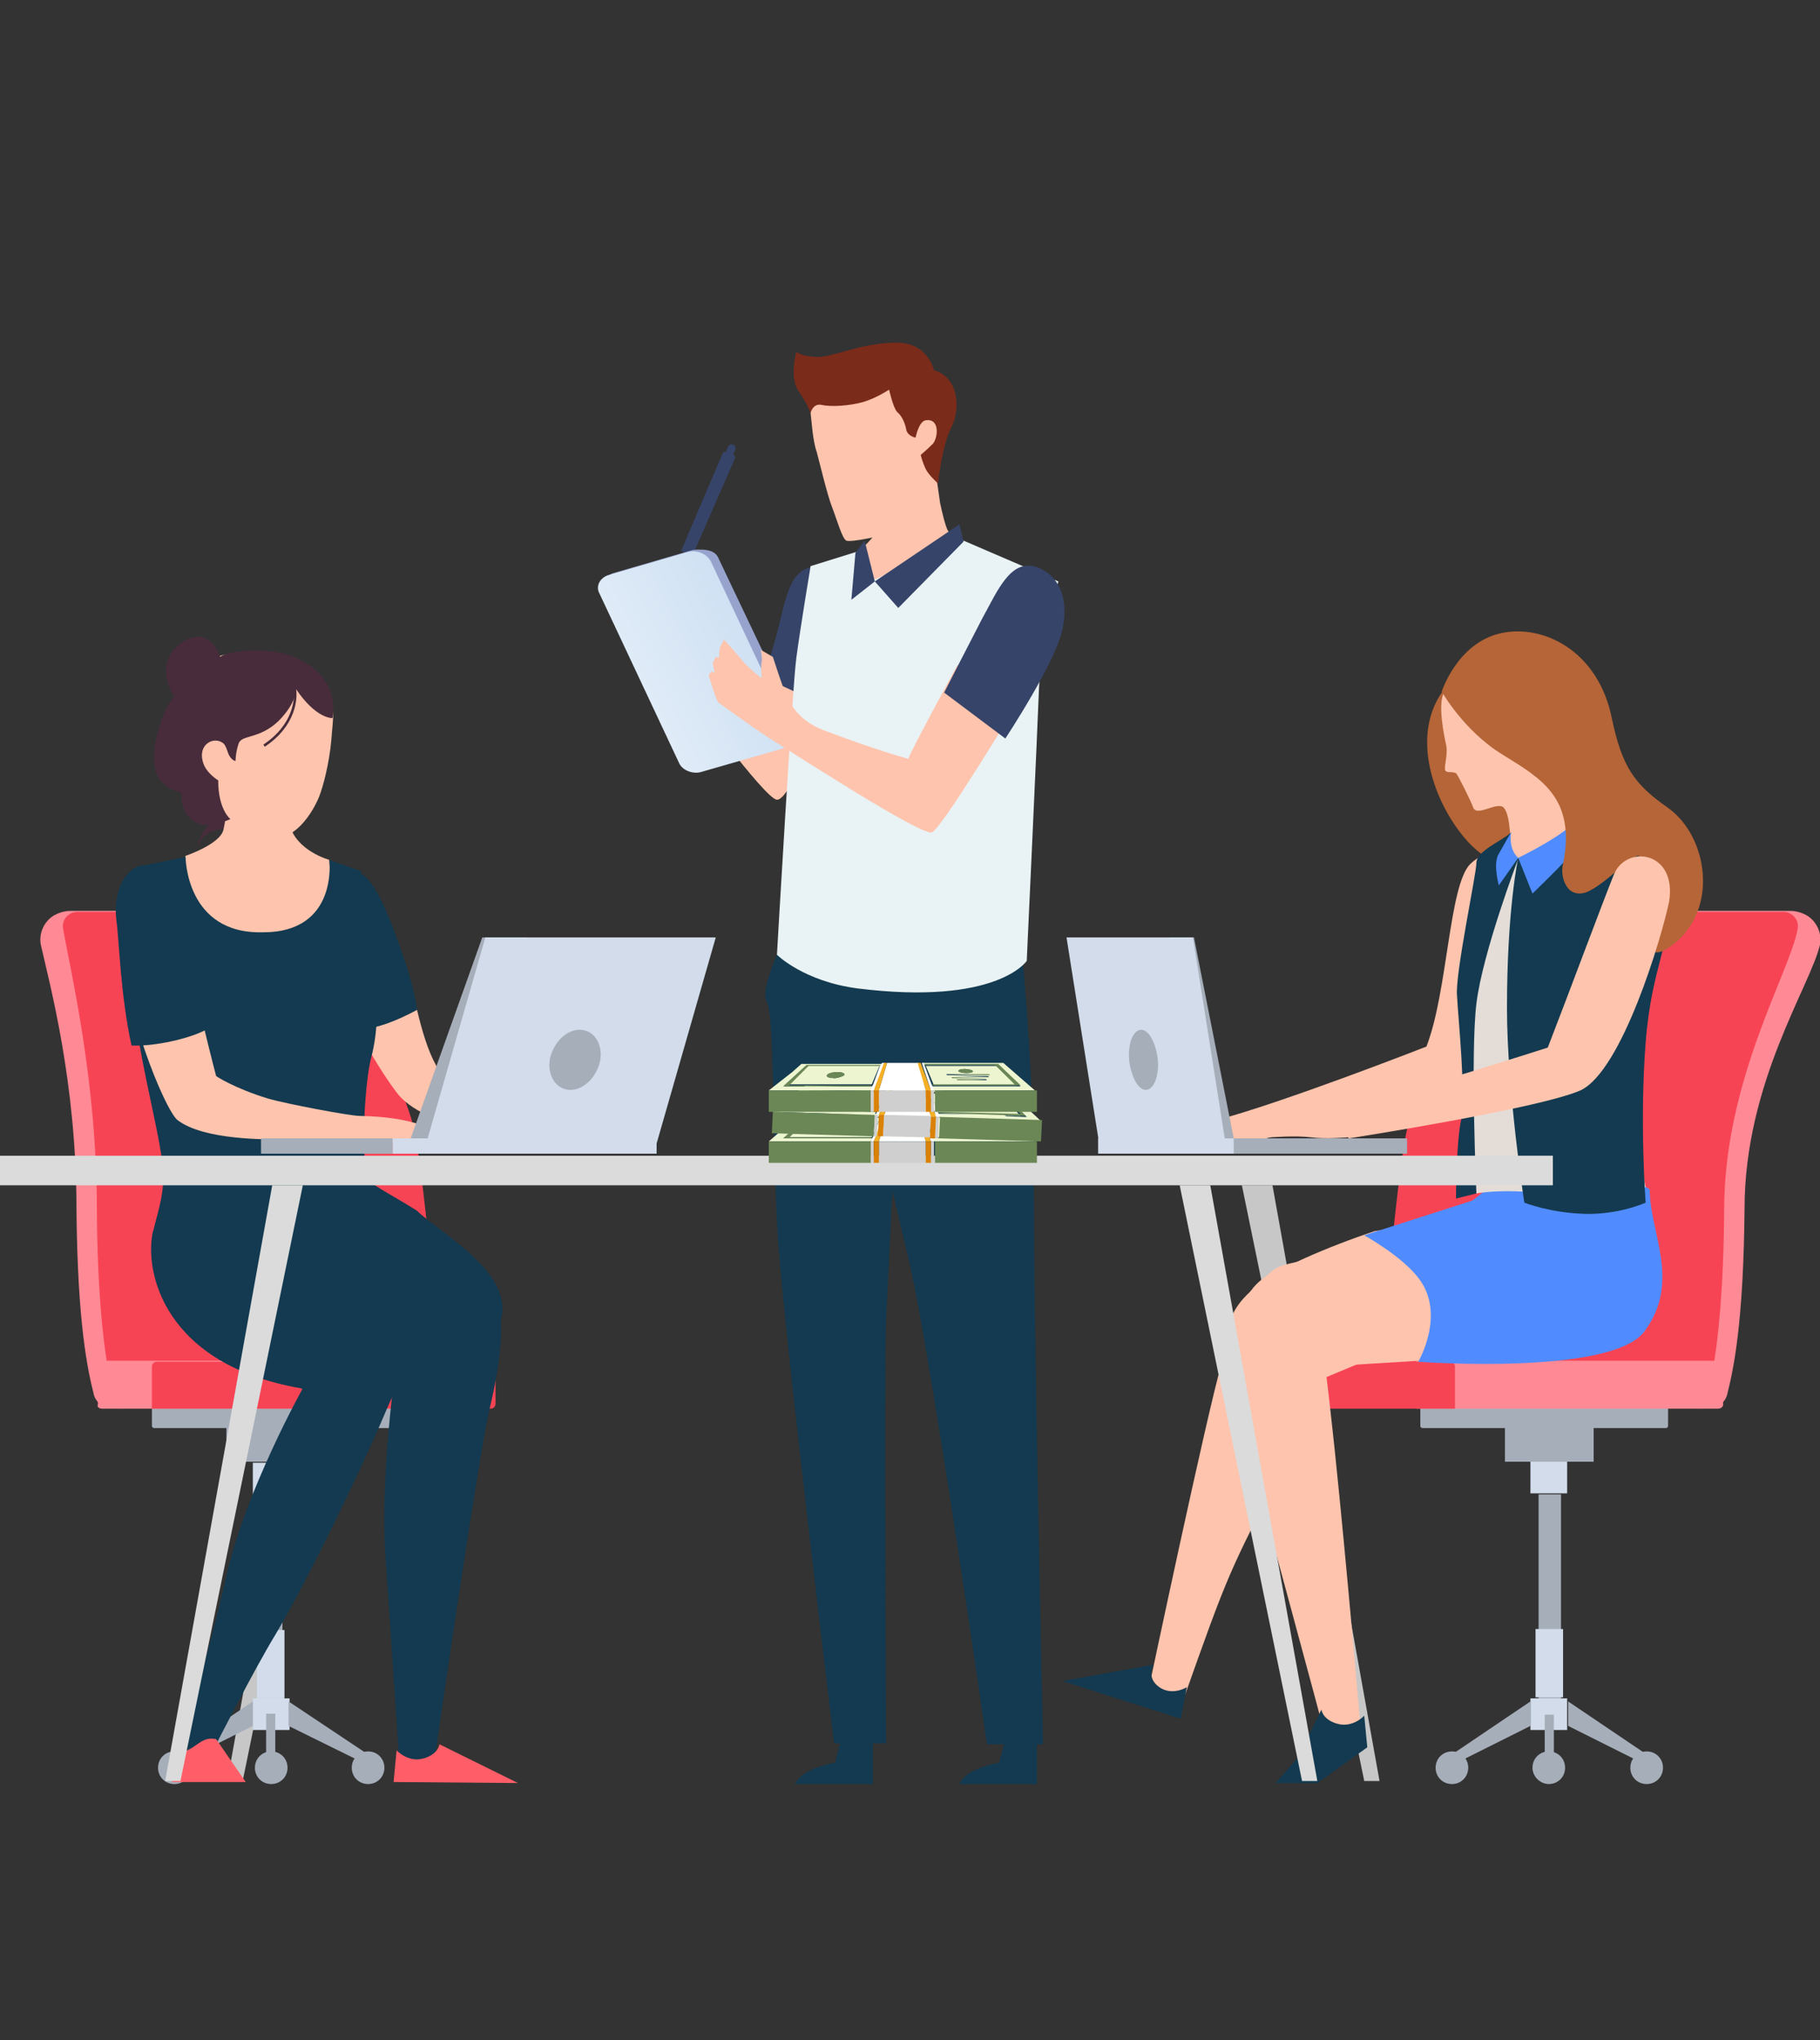 <?xml version="1.0" encoding="utf-8"?>
<!-- Generator: Adobe Illustrator 22.1.0, SVG Export Plug-In . SVG Version: 6.00 Build 0)  -->
<svg version="1.1" id="Layer_1" xmlns="http://www.w3.org/2000/svg" xmlns:xlink="http://www.w3.org/1999/xlink" x="0px" y="0px"
	 viewBox="0 0 178.5 200" style="enable-background:new 0 0 178.5 200;" xml:space="preserve">
<rect x="0" y="0" width="178.5" height="200" fill="#333333" stroke="none"/>
<style type="text/css">
	.st0{fill:#C7C7C7;}
	.st1{fill:#482C3B;}
	.st2{fill:#A6AEBA;}
	.st3{fill:#D2DCEB;}
	.st4{fill:#FF8A95;}
	.st5{fill:#F74455;}
	.st6{fill:#FEC4AD;}
	.st7{fill:#133A50;}
	.st8{fill:#FF5E69;}
	.st9{fill:none;stroke:#482C3B;stroke-width:0.25;stroke-miterlimit:10;}
	.st10{fill:#508CFF;}
	.st11{fill:#B56537;}
	.st12{fill:#E4DDD7;}
	.st13{fill:#364469;}
	.st14{fill:#E9F2F4;}
	.st15{fill:#97A3CC;}
	.st16{fill:url(#SVGID_1_);}
	.st17{fill:#7B2B1A;}
	.st18{fill:#DBDBDB;}
	.st19{fill:#EDF5D0;}
	.st20{fill:#6B8756;}
	.st21{fill:#9DA88F;}
	.st22{fill:#FFFFFF;}
	.st23{fill:#F5B026;}
	.st24{fill:#CFCFCF;}
	.st25{fill:#DA8108;}
</style>
<g>
	<path class="st0" d="M22.3,174.6h1.5l12-58.4h-3L22.3,174.6z"/>
	<path class="st0" d="M135.3,174.6h-1.5l-12-58.4h3L135.3,174.6z"/>
	<path class="st1" d="M20.3,81.1c-0.5,0.5-0.8,1.2-0.9,1.9c0.2-0.5,0.5-1,1-1.3c0.6-0.4,1.4-0.3,2-0.7c0.6-0.4,0.9-1,1.1-1.6
		c-0.5,0.4-1,0.7-1.6,0.9C21.3,80.4,20.8,80.6,20.3,81.1z"/>
	<path class="st2" d="M25.5,168h2.2v-21.6h-2.2V168z"/>
	<path class="st3" d="M24.8,146.5h3.6v-3.1h-3.6V146.5z"/>
	<path class="st3" d="M25.2,166.5h2.7v-6.7h-2.7V166.5z"/>
	<path class="st3" d="M24.8,169.6h3.6v-3.1h-3.6V169.6z"/>
	<path class="st2" d="M22.2,143.3h8.7v-6h-8.7V143.3z"/>
	<path class="st2" d="M15.1,140H39c0.1,0,0.2-0.1,0.2-0.2v-4.1c0-0.1-0.1-0.2-0.2-0.2H15.1c-0.1,0-0.2,0.1-0.2,0.2v4.1
		C14.9,139.9,15,140,15.1,140z"/>
	<path class="st2" d="M18,172.6l6.8-3.4v-2.4l-7.7,5.2L18,172.6z"/>
	<path class="st2" d="M17.1,174.9c0.9,0,1.6-0.7,1.6-1.6s-0.7-1.6-1.6-1.6c-0.9,0-1.6,0.7-1.6,1.6S16.2,174.9,17.1,174.9z"/>
	<path class="st2" d="M26.6,174.9c0.9,0,1.6-0.7,1.6-1.6s-0.7-1.6-1.6-1.6c-0.9,0-1.6,0.7-1.6,1.6S25.7,174.9,26.6,174.9z"/>
	<path class="st2" d="M35.2,172.6l-6.9-3.4v-2.4l7.8,5.2L35.2,172.6z"/>
	<path class="st2" d="M37.7,173.3c0,0.9-0.7,1.6-1.6,1.6c-0.9,0-1.6-0.7-1.6-1.6c0-0.9,0.7-1.6,1.6-1.6S37.7,172.4,37.7,173.3z"/>
	<path class="st2" d="M26.1,173.3H27V168h-0.9V173.3z"/>
	<path class="st4" d="M10.9,138c-0.8,0-1.5-0.5-1.7-1.3c-0.6-2.4-1.6-6.9-1.7-18.2c0-12.4-2.6-21.9-3.5-25.9
		c-0.2-1.1,0.3-2.2,1.2-2.8c0.5-0.3,1.1-0.5,1.7-0.5h21.6c0,0,8.9,15.9,10,21.3c1.2,5.4,2.8,26.3,2.8,26.3L10.9,138z"/>
	<path class="st5" d="M11.6,138.1c0,0-2-4-2.1-19.5c0-12.8-2.6-23.4-3.3-27.5c-0.2-0.9,0.5-1.7,1.4-1.7h23c0,0,8.9,15.9,10,21.3
		c1.2,5.4,2.8,26.3,2.8,26.3L11.6,138.1z"/>
	<path class="st4" d="M10,138.1h22.6v-4.7h-23v4.3C9.5,137.9,9.7,138.1,10,138.1z"/>
	<path class="st5" d="M14.9,138.1h33.2c0.3,0,0.5-0.2,0.5-0.5V134c0-0.3-0.2-0.5-0.5-0.5H15.4c-0.3,0-0.5,0.2-0.5,0.5V138.1z"/>
	<path class="st6" d="M18.2,83.9c0,0,3.3-1.1,3.7-2.5c0.3-1.2,0.7-4.9,0.7-4.9h5.8c0,0-0.2,3.3,0,4.3c0.6,2.6,3.9,3.5,3.9,3.5
		l0.5,8.2l-8.6,7.2l-8.3-8.3L18.2,83.9z"/>
	<path class="st6" d="M31.5,67.6c1.5,2,1.2,2.2,1,4.9c-0.2,2.3-0.8,4.6-1.2,5.6s-2.5,5.4-6.2,3.8c-2-0.9-4.4-3.1-5-4.6
		c-0.5-1.1-0.7-3.1-0.8-4.9c0-1.8,0-4.1,0-5.5C19.6,62.2,28.8,64,31.5,67.6z"/>
	<path class="st7" d="M41.1,123.2c3.2-0.7,5,0.3,6.9,2.6s1.1,7.8,0,12.4s-5.5,35.1-5.5,35.1h-3.3c0,0-0.8-12-1.4-20.8
		s1.4-21.3,1.4-21.3l-12.4-8C26.8,123.2,38.2,123.8,41.1,123.2z"/>
	<path class="st7" d="M40.9,118.7c2.4,2.3,9.6,6.1,8.2,10.8l-9.6,4.1c0,0-9.7-3.5-12.7-10.5c-3-6.9-3-6.9-3-6.9l6.4-2.6L40.9,118.7z
		"/>
	<path class="st7" d="M34,124.8c1.8,1.3,6.5,3.4,5.6,8.8c-0.5,2.8-8.3,19.4-12.5,26.5c-2.2,3.6-6,11.1-6,11.1l-3.6,0.8
		c0,0,2.8-9.1,4.7-17.5c1.9-8.4,7.5-18.4,7.5-18.4s-4.1-2.8-7.1-4.1s-4.7-1.9-0.1-6.3C26.8,121.4,30.5,122.4,34,124.8z"/>
	<path class="st6" d="M40.9,99c0.5,2.1,1.1,4.1,1.9,5.5c0.8,1.3,16.5,7.1,16.5,7.1h-9.2c0,0-8.7-1.1-11.2-4.5
		c-2.5-3.3-4.8-8.1-4.8-8.1H40.9z"/>
	<path class="st7" d="M35.3,85.6c1.6,0.7,3.1,4.8,4.3,8.3s1.3,5.1,1.3,5.1s-4.2,2.4-6.4,1.8c0,0-2.1-7.6-0.7-11.4
		C35.3,85.6,35.3,85.6,35.3,85.6z"/>
	<path class="st7" d="M27.2,119c4.6-0.2,9.2-0.3,13.7-0.3c-2.2-1.4-4.2-2.4-4.6-2.9c-1-1-0.6-9.4,0.1-12.1c0.7-2.6,0.7-5.7,0.2-7.1
		s-1.2-11.2-1.2-11.2l-3.1-1.1c0,0,0.9,7.1-6.5,7.1c-7.6,0.2-7.6-7.4-7.6-7.4l-4.8,1c0,0-0.4,9.3-0.2,13.5
		c0.2,4.2,2.2,11.5,2.7,15.3c0.4,3-0.4,4.8-0.9,7C18.8,119.2,23,118.9,27.2,119z"/>
	<path class="st8" d="M21.2,170.5c-1-0.2-1.4,0.2-2.3,0.8c-0.9,0.6-2,0.6-2,0.6v2.8h7.2L21.2,170.5z"/>
	<path class="st8" d="M43.1,171c0,0-0.1,1-1.6,1.4s-2.6-0.8-2.6-0.8l-0.3,3.1l12.2,0.1L43.1,171z"/>
	<path class="st6" d="M43.3,110.9c-1.4-0.2-2.7-1.4-8-1.5c-1,0-7.3-1.2-9-1.7c-3.3-1-5.1-2.2-5.1-2.2s-1.9-7.2-2.7-11.8
		c-2.2-0.2-4.3-0.5-6.4-0.9c-0.1,5.7,4,15.9,5.3,17c2.6,2,8.8,1.9,10.3,1.9c3.4,0.1,18.1,0.5,18.1,0.5S47.1,111.3,43.3,110.9z"/>
	<path class="st7" d="M20.3,100.9c0,0-2-11.5-2.5-12.7c-2.9-6.2-6.9-2.9-6.4,1.9c0.3,2.1,0.4,7.4,1.5,12.4
		C15.2,102.6,18.7,101.8,20.3,100.9z"/>
	<path class="st2" d="M40.1,112.1h5.8l5.8-20.2h-4.4L40.1,112.1z"/>
	<path class="st3" d="M41.8,112.1h22.6l5.8-20.2H47.6L41.8,112.1z"/>
	<path class="st3" d="M38.5,113.1h25.9v-1.5H38.5V113.1z"/>
	<path class="st2" d="M25.6,113.1h12.9v-1.5H25.6V113.1z"/>
	<path class="st2" d="M54.2,103c-0.7,1.5-0.2,3.2,1,3.7s2.7-0.3,3.4-1.9c0.7-1.5,0.2-3.2-1-3.7C56.4,100.6,54.9,101.4,54.2,103z"/>
	<path class="st7" d="M15,120.7c-0.9,4.1,1.2,13.1,14.5,15.4l7.6,3.1c0,0,3-3.4,2.1-8.1c-1-4.7-6.3-6.5-9.8-12.2
		c0,0-5.5-2.3-9.1-1.1C16.7,119.1,15,120.7,15,120.7z"/>
	<path class="st1" d="M32.6,70.4c0,0-1.6,0.1-3.6-2.9c0,0,0.2,1.3-1.7,3.2c-1.9,1.8-3.6,1.3-3.9,2.2c-0.3,0.9-0.3,1.7-0.3,1.7
		s-0.3,0-0.6-0.5c-0.2-0.3-0.3-1.1-0.7-1.3c-0.9-0.6-2.4,0.2-1.9,1.9c0.3,1.1,1.5,1.8,1.5,1.8c0,2.9,1.2,3.8,1.2,3.8s-2,0.9-3,0.5
		c-1.4-0.6-1.8-1.5-1.8-3.1c0,0-1.1-0.2-1.9-1c-2-2,0.3-7.7,1.2-8.4c0,0-2.2-3.1,0.6-5.2c2.8-2.1,3.9,1.3,3.9,1.3
		c0.9-0.7,4.7-0.9,6.7-0.2C33.7,66.1,32.6,70.4,32.6,70.4z"/>
	<path class="st9" d="M28.9,67.4c0.2,1.1,0,3.7-3,5.7"/>
	<path class="st2" d="M153.1,146.5h-2.2v21.6h2.2V146.5z"/>
	<path class="st3" d="M153.7,143.3h-3.6v3.1h3.6V143.3z"/>
	<path class="st3" d="M153.3,159.7h-2.7v6.7h2.7V159.7z"/>
	<path class="st3" d="M153.7,166.5h-3.6v3.1h3.6V166.5z"/>
	<path class="st2" d="M156.3,137.3h-8.7v6h8.7V137.3z"/>
	<path class="st2" d="M163.4,140h-23.9c-0.1,0-0.2-0.1-0.2-0.2v-4.1c0-0.1,0.1-0.2,0.2-0.2h23.9c0.1,0,0.2,0.1,0.2,0.2v4.1
		C163.6,139.9,163.5,140,163.4,140z"/>
	<path class="st2" d="M160.6,172.6l-6.8-3.4v-2.4l7.7,5.2L160.6,172.6z"/>
	<path class="st2" d="M163.1,173.3c0,0.9-0.7,1.6-1.6,1.6c-0.9,0-1.6-0.7-1.6-1.6c0-0.9,0.7-1.6,1.6-1.6S163.1,172.4,163.1,173.3z"
		/>
	<path class="st2" d="M151.9,174.9c0.9,0,1.6-0.7,1.6-1.6s-0.7-1.6-1.6-1.6c-0.9,0-1.6,0.7-1.6,1.6S151.1,174.9,151.9,174.9z"/>
	<path class="st2" d="M143.3,172.6l6.8-3.4v-2.4l-7.7,5.2L143.3,172.6z"/>
	<path class="st2" d="M142.4,174.9c0.9,0,1.6-0.7,1.6-1.6s-0.7-1.6-1.6-1.6s-1.6,0.7-1.6,1.6S141.5,174.9,142.4,174.9z"/>
	<path class="st2" d="M152.4,168.1h-0.9v5.2h0.9V168.1z"/>
	<path class="st4" d="M167.7,138c0.8,0,1.5-0.5,1.7-1.3c0.6-2.4,1.6-6.9,1.7-18.2c0-12.4,6.5-21.9,7.4-25.9c0.2-1.1-0.3-2.2-1.2-2.8
		c-0.5-0.3-1.1-0.5-1.7-0.5h-25.5c0,0-8.9,15.9-10,21.3c-1.2,5.4-2.8,26.3-2.8,26.3L167.7,138z"/>
	<path class="st5" d="M167,138.1c0,0,2-4,2.1-19.5c0-12.8,6.5-23.4,7.2-27.5c0.2-0.9-0.5-1.7-1.4-1.7H148c0,0-8.9,15.9-10,21.3
		c-1.2,5.4-2.8,26.3-2.8,26.3L167,138.1z"/>
	<path class="st4" d="M168.5,138.1h-29.6v-4.7H169v4.3C169,137.9,168.8,138.1,168.5,138.1z"/>
	<path class="st5" d="M142.7,138.1h-12.2c-0.3,0-0.5-0.2-0.5-0.5V134c0-0.3,0.2-0.5,0.5-0.5h11.7c0.3,0,0.5,0.2,0.5,0.5V138.1
		L142.7,138.1z"/>
	<path class="st6" d="M144.2,84.7c-2.1,2.1-2.2,12.5-4.3,17.9c0,0-14.3,5.6-20.9,7.3l2.3,2.4c0,0,19.4-4.7,21.9-6.3
		c3.8-2.5,6-12.7,6.3-17.7C149.9,83.1,146.4,82.6,144.2,84.7z"/>
	<path class="st6" d="M120.6,110.2l-1.6-0.4c0,0-3.3-0.3-4.3-0.5s-2.3,1.1-3.7,1.5c-1.4,0.5-2.8,1.3-2.8,1.3h1.1l2.3,0.4l2.1-0.4
		c0,0,2.5-0.2,4,0c1.4,0.2,3.6,0,3.6,0L120.6,110.2z"/>
	<path class="st6" d="M134.8,120.7c-4.5,1.5-9.9,3.8-11.5,5.3s-4.7,3.6-2.2,11.8c1.6,5.2,8.7,31.7,8.7,31.7l3.6-0.6
		c0,0-1.3-15.3-2.5-26.8c-0.6-5.6-0.8-7.1-0.8-7.1l4.8-2c6.1-2.5,4-13,4-13L134.8,120.7z"/>
	<path class="st6" d="M124.9,124.5c-1.6,1.5-2.7,1-5.1,9.2c-1.5,5.2-7.1,31.7-7.1,31.7l3.3,1.4c4.5-12.7,4.5-12.6,9.8-22.9
		c2.6-5,3.6-9.9,3.6-9.9l9.8-0.6c6.1-2.5,4-11.4,4-11.4S126.5,123,124.9,124.5z"/>
	<path class="st10" d="M161.8,116.6c0,4.3,3.1,9-0.5,13.9c-3.2,4.4-22.2,3-22.2,3s2.7-4.6,0.1-8.1c-1.6-2.2-5.4-4.3-5.4-4.3
		l10.6-3.4l8.5-6.6L161.8,116.6z"/>
	<path class="st11" d="M151.2,83.8c-0.6,2-4.6,1.9-7.6-1.7s-5.2-9.8-2.2-14.2c3-4.4,7,4.1,8.4,8.6C151.1,81,151.2,83.8,151.2,83.8z"
		/>
	<path class="st6" d="M141.7,67.8c-0.8,1,0,4.6,0.1,5.1c0.3,1-0.3,2.5,0,2.7s0.5,0,1,0.2c0.1,0,1.5,2.8,1.7,3.4c0.4,0.9,2.4-0.7,3,0
		c0.4,0.5,0.5,1.4,0.6,2.4l-1.2,4.8l9.8-1.9c0,0-2.9-4.2-3.6-6.2c-0.7-1.9,0.2-4.1-0.1-6.7c-0.2-2.6-1.4-6-5.1-6.3
		C144.8,65,142.7,66.6,141.7,67.8z"/>
	<path class="st12" d="M144.8,117c0,0,2.5-0.5,6.5,0c4.1,0.5,10.1-0.6,10.1-0.6s-2.5-12.7-2.3-18.5s0.6-12,0.6-12l-10.8-1.8
		c0,0-2.6,0.9-4.1,5.2C143.3,93.5,143.6,111.7,144.8,117z"/>
	<path class="st7" d="M148.2,81.6c-0.8,0.8-3.4,1.8-3.4,3c0,1.1-2.1,10.9-1.9,13c0.1,2.1,0.9,9.8,0.4,12.2c-0.5,2.4-0.5,7.7-0.5,7.7
		l2-0.5c0,0-0.6-13.6,0-18.6s4.1-14.2,4.1-14.2l-1.3-0.5L148.2,81.6z"/>
	<path class="st7" d="M152.2,84.2l-3.3-0.1c0,0-1.1,5-1.1,14.7c0,8.1,1.7,19.1,1.7,19.1s2.5,1,5.9,1.1s6-1.1,6-1.1s-0.6-7.9,0-15.7
		c0.6-7.7,2.6-9.5,2.2-14.6c-0.7-8.4-8.3-5.5-8.3-5.5L152.2,84.2z"/>
	<path class="st10" d="M148.9,84.1c0,0,5.2-2.5,6-4.1c0,0,0.6,1.4,0.5,2.1s-5.1,5.5-5.1,5.5L148.9,84.1z"/>
	<path class="st11" d="M153.3,84.7c1.3-6.5-2.2-8.4-5.9-10.7c-3.8-2.3-6-6.2-6-6.2s1.5-4.7,5.7-5.7s9.7,1.7,11,8.4
		c1,4.7,2.2,6.4,5.5,8.7c3.9,2.8,5,9.9,0.5,13.4c-4.2,3.2-1.8-4.4-3.3-8.6c-0.3-0.7-3.5,2.9-5.3,3.5C153.5,88.1,153,85.7,153.3,84.7
		z"/>
	<path class="st10" d="M148.2,81.6c0,0-0.3,1.6,0.7,2.5l-1.9,2.7c0,0-0.6-2.2,0-3.1C147.5,82.8,148.2,81.6,148.2,81.6z"/>
	<path class="st7" d="M129.6,167.6c0,0,0.1,1,1.6,1.4s2.6-0.8,2.6-0.8l0.3,3.1l-4.9,3.5h-4.1l2.2-2.5L129.6,167.6z"/>
	<path class="st7" d="M113.1,163.2c0,0-0.7,1.3,0.6,2.2c1.3,0.9,2.7,0,2.7,0l-0.6,3.1l-11.6-3.7L113.1,163.2z"/>
	<path class="st6" d="M158.3,85.7c-1.1,2.7-4.4,11.6-6.5,17c0,0-15.3,4.9-21.8,6.5l2.3,2.4c0,0,18.6-2.9,22.7-4.7
		c4.1-1.9,8-15.1,8.7-18.5C164.5,83.4,159.5,82.8,158.3,85.7z"/>
	<path class="st6" d="M131.5,109.6l-1.6-0.4c0,0-3.3-0.3-4.3-0.5c-1.1-0.2-2.3,1.1-3.7,1.5c-1.4,0.5-2.8,1.3-2.8,1.3h1.1l2.3,0.4
		l2.1-0.4c0,0,2.5-0.2,4,0c1.4,0.2,3.6,0,3.6,0L131.5,109.6z"/>
	<path class="st13" d="M70.9,44.4L66.8,54l1.1,0.5l4.2-9.6c0-0.1,0-0.2-0.1-0.3c-0.2-0.1-0.4-0.2-0.7-0.3
		C71,44.3,70.9,44.3,70.9,44.4z"/>
	<path class="st13" d="M70.9,46.8l-0.7-0.3l1.2-2.7c0.1-0.2,0.3-0.3,0.5-0.2s0.3,0.3,0.2,0.5L70.9,46.8z"/>
	<path class="st6" d="M81.8,67.3c0,0-4.1,11.2-5.6,11.1c-1.1,0-8.6-10.2-9.8-12c-1.2-1.8-3.5-5.9-3.5-5.9l3-0.9c0,0,5.2,6.3,6.6,7.4
		c1.3,1.1,1.9,1.6,1.9,1.6l1.6-4.2L81.8,67.3z"/>
	<path class="st13" d="M79.5,55.6c-1.6,0.4-2.2,1.9-2.9,4.9c-0.7,3-1.7,5.9-1.7,5.9l5.4,2.5c0,0,1-5.4,1.3-8.7S80.9,55.2,79.5,55.6z
		"/>
	<path class="st7" d="M101.7,170.9v4h-7.6c0,0,0.3-1.4,3.9-2.1l0.5-1.9H101.7z"/>
	<path class="st7" d="M85.6,170.9v4H78c0,0,0.3-1.4,3.9-2.1l0.5-1.9H85.6z"/>
	<path class="st7" d="M100,91c0,0,1.4,12.6,1.4,26.2c0,13.5,0.9,53.8,0.9,53.8h-5.5c0,0-5.6-38.9-7.7-47.6s-7.4-32.2-7.4-32.2
		L100,91z"/>
	<path class="st6" d="M91.6,45.1c0,0,0.4,2.8,0.6,4.2c0.3,1.4,0.5,2.1,0.7,2.6c0.5,1,3.4,3.8,3.4,3.8s-9.1,4.8-11.7,4.8
		c-2.7,0-1.7-5.3-1.7-5.3s2.9-2.3,3.3-3.5s0.7-4.5,0.7-4.5L91.6,45.1z"/>
	<path class="st7" d="M88.1,104.8c0,0-1,20.6-1.2,24.7c-0.2,4.1,0,41.4,0,41.4s-5.1,0.1-5.1,0s-4.8-39.4-5.5-49.4
		c-0.6-10-0.3-21.9-1.1-23.3c-0.8-1.4,2.2-7.2,2.2-7.2l7.3,1.9L88.1,104.8z"/>
	<path class="st14" d="M94.5,53l9.3,4c0,0-1.8,7.5-1.9,10.5s-1.2,26.7-1.2,26.7s-2.9,4.4-16.6,2.7c-5.3-0.7-7.9-3.3-7.9-3.3
		s1.5-26.1,1.9-29.1s1.4-9,1.4-9l4.5-1.4l1.8,2.7L94.5,53z"/>
	<path class="st13" d="M94.1,51.4L85.8,57l2.3,2.6l6.4-6.5L94.1,51.4z"/>
	<path class="st13" d="M85.8,57l-2.3,1.8l0.4-4.6l0.9-1.2L85.8,57z"/>
	<path class="st15" d="M77.1,73.2l-8,2.3c-0.8,0.2-1.8-0.2-2.1-0.9L59.3,58c-0.4-0.7,0-1.5,0.8-1.8l7.9-2.3c1.4-0.1,2.2,0.1,2.5,0.9
		l7.8,16.4C78.6,72,78.5,72.6,77.1,73.2z"/>
	
		<linearGradient id="SVGID_1_" gradientUnits="userSpaceOnUse" x1="55.424" y1="20.152" x2="73.45" y2="11.169" gradientTransform="matrix(1 0 0 1 0 51.09)">
		<stop  offset="0" style="stop-color:#EEF4FB"/>
		<stop  offset="0.311" style="stop-color:#E3EDF8"/>
		<stop  offset="1" style="stop-color:#CFE1F3"/>
	</linearGradient>
	<path class="st16" d="M76.7,73.4l-8,2.3c-0.8,0.2-1.8-0.2-2.1-0.9l-7.8-16.6c-0.4-0.7,0-1.5,0.8-1.8l7.9-2.3
		c0.9-0.2,1.8,0.2,2.2,0.9l7.8,16.6C77.9,72.3,77.5,73.1,76.7,73.4z"/>
	<path class="st6" d="M99.8,68.9c0,0-7.4,12.3-8.4,12.7c-1,0.4-13.8-7.9-16.2-9.4c-2.4-1.6-4.4-3.1-4.7-3.3c-0.3-0.2-1-2.8-1-2.7
		l0.3-0.4l0.3,0.2l-0.2-1l0.3-0.6l0.3,0.1l0.1-1l0.4-0.8c0,0,1.3,1.4,2,2.3c0.8,0.8,1.7,1.5,1.7,1.5s-0.1-1.3,0-1.6
		c0.1-0.3-0.1-1.2-0.1-1.2l1.2,0.7c0,0,1.1,3.4,1.3,3.7c0.2,0.3,0.8,2.4,3.7,3.5c5.3,2,8.3,2.8,8.3,2.8c-0.2,0,4.8-9.2,4.8-9.2
		L99.8,68.9z"/>
	<path class="st13" d="M104.2,61.7c-0.7,3.3-5.6,10.7-5.6,10.7l-6-4.5c0,0,2.4-4.7,3.7-7.2c1.5-2.7,2.8-6,5.4-5.1
		C104.1,56.5,104.8,59,104.2,61.7z"/>
	<path class="st6" d="M81.1,38.1c-0.6,0.6-1.7,1.7-1.6,2.4s0.2,2.7,0.6,3.8c0.3,1.1,1,4.1,1.5,5.4c0.5,1.3,1,3.1,1.4,3.3
		s3.9-0.5,4.6-0.9c0.7-0.5,4.2-4.3,3.4-7.2c0,0,0.9,0.1,1.5-2.7c0.1-0.7-2.8-2.8-3.3-3.5c-1.1-1.8-5.2-0.4-6.4-0.3
		C81.5,38.4,81.1,38.1,81.1,38.1z"/>
	<path class="st17" d="M79.5,40.5c0,0,0.2-1,1.1-0.8s2.7,0.1,4.1-0.3c1.3-0.4,2.5-1.2,2.5-1.2s0.4,1.8,0.8,2.2
		c0.5,0.4,0.8,1.2,0.9,1.8c0.2,0.6,0.9,0.7,0.9,0.7s0.3-1.6,1-1.7c1.4-0.2,1.2,1.7,0.7,2.3c-0.6,0.6-1.2,1.1-1.2,1.1
		s0.2,0.8,0.5,1.4c0.3,0.6,1.2,1.4,1.2,1.4s0.4-3.8,1.3-5.5s0.8-4.9-1.7-5.6c0,0-0.6-2.9-4-2.7c-3.4,0.1-6.1,1.5-7.6,1.4
		s-1.9-0.5-1.9-0.5s-0.7,2.5,0.2,3.8C79.2,39.6,79.5,40.5,79.5,40.5z"/>
	<path class="st2" d="M121.1,112.1h-3.2l-3.2-20.2h2.4L121.1,112.1z"/>
	<path class="st3" d="M120.2,112.1h-12.4l-3.2-20.2H117L120.2,112.1z"/>
	<path class="st3" d="M121.1,111.6h-13.4v1.5h13.4V111.6z"/>
	<path class="st2" d="M138,111.6h-17v1.5h17V111.6z"/>
	<path class="st2" d="M113.4,103c0.4,1.5,0.1,3.2-0.6,3.7s-1.5-0.3-1.9-1.9c-0.4-1.5-0.1-3.2,0.6-3.7
		C112.2,100.6,113,101.4,113.4,103z"/>
	<path class="st18" d="M0,116.2h152.3v-2.9H0V116.2z"/>
	<path class="st18" d="M16.2,174.6h1.5l12-58.4h-3L16.2,174.6z"/>
	<path class="st18" d="M129.2,174.6h-1.5l-12-58.4h3L129.2,174.6z"/>
	<path class="st19" d="M91.5,111.6h8.6l-2.2-2.1h-7.3l-0.1-0.3h7.9l3.1,2.7h-10V111.6z"/>
	<path class="st19" d="M77.4,111.5h8.1l0.8-1.9h-7L77.4,111.5z M81.1,110.4c0.1-0.1,0.6-0.3,1-0.3s0.8,0.1,0.7,0.3
		c-0.1,0.1-0.6,0.3-1,0.3C81.3,110.7,81,110.6,81.1,110.4z"/>
	<path class="st19" d="M97.7,109.6h-6.9l0.8,1.9h8.1L97.7,109.6z M93.9,110.8h2.8l0.1,0.1L93.9,110.8L93.9,110.8z M93.4,110.6h3.5
		l0.1,0.1L93.4,110.6L93.4,110.6z M94.8,110.3c-0.4,0-0.8-0.1-0.8-0.2s0.2-0.2,0.6-0.2c0.3,0,0.8,0.1,0.8,0.2
		C95.5,110.1,95.2,110.3,94.8,110.3z M97.2,110.5h-4.3l-0.1-0.1L97.2,110.5L97.2,110.5z"/>
	<path class="st19" d="M79.1,109.5l-2.2,2.1h8.6l-0.1,0.3h-10l3.1-2.7h7.9l-0.1,0.3C86.3,109.5,79.1,109.5,79.1,109.5z"/>
	<path class="st20" d="M79.1,109.5h7.3l-0.1,0.1h-7l-1.9,1.9h8.1l-0.1,0.1h-8.6L79.1,109.5z"/>
	<path class="st21" d="M99.5,111.5l-1.9-1.9h-6.9l-0.1-0.1h7.3l2.2,2.1h-8.6l-0.1-0.1H99.5z"/>
	<path class="st21" d="M82.1,110.1c0.5,0,0.8,0.1,0.7,0.3c-0.1,0.1-0.6,0.3-1,0.3c-0.5,0-0.8-0.1-0.7-0.3
		C81.2,110.3,81.6,110.1,82.1,110.1z"/>
	<path class="st21" d="M94.8,110.3c-0.4,0-0.8-0.1-0.8-0.2s0.2-0.2,0.6-0.2c0.3,0,0.8,0.1,0.8,0.2C95.5,110.1,95.2,110.3,94.8,110.3
		z"/>
	<path class="st21" d="M92.8,110.3H97l0.1,0.1L92.8,110.3C92.8,110.4,92.8,110.3,92.8,110.3z"/>
	<path class="st21" d="M96.9,110.7h-3.5l-0.1-0.1L96.9,110.7L96.9,110.7z"/>
	<path class="st21" d="M96.7,111h-2.8l-0.1-0.1L96.7,111L96.7,111z"/>
	<path class="st20" d="M101.7,111.9h-10v2.1h10V111.9z"/>
	<path class="st20" d="M85.4,111.9h-10v2.1h10V111.9z"/>
	<path class="st22" d="M85.7,111.9h-0.3l0.1-0.3l0.1-0.1l0.7-1.9l0.1-0.1l0.1-0.3h0.3L85.7,111.9z"/>
	<path class="st22" d="M90.8,111.9h-4.6l0.8-2.7h3.1L90.8,111.9z"/>
	<path class="st22" d="M90.7,109.6l0.7,1.9l0.1,0.1l0.1,0.3h-0.3l-0.9-2.7h0.2L90.7,109.6L90.7,109.6z"/>
	<path class="st23" d="M91.3,111.9h-0.5l-0.8-2.7h0.3L91.3,111.9z"/>
	<path class="st23" d="M86.2,111.9h-0.5l1-2.7H87L86.2,111.9z"/>
	<path class="st24" d="M91.6,111.9h-0.3v2.1h0.3V111.9z"/>
	<path class="st24" d="M85.7,111.9h-0.3v2.1h0.3V111.9z"/>
	<path class="st24" d="M90.8,111.9h-4.6v2.1h4.6V111.9z"/>
	<path class="st25" d="M91.3,111.9h-0.5v2.1h0.5V111.9z"/>
	<path class="st25" d="M86.2,111.9h-0.5v2.1h0.5V111.9z"/>
	<path class="st19" d="M92.1,109.2l8.6,0.3l-2.1-2.1l-7.2-0.3l-0.1-0.2l7.9,0.3l3,2.8l-9.9-0.3L92.1,109.2z"/>
	<path class="st19" d="M77.9,108.6l8.1,0.3l0.8-1.8l-7-0.2L77.9,108.6z M81.6,107.7c0.1-0.1,0.6-0.2,1-0.2c0.5,0,0.8,0.1,0.7,0.3
		c-0.1,0.1-0.6,0.3-1,0.2C81.8,107.9,81.5,107.8,81.6,107.7z"/>
	<path class="st19" d="M98.2,107.4l-6.9-0.2l0.7,1.9l8.1,0.3L98.2,107.4z M94.4,108.5l2.8,0.1l0.1,0.1L94.4,108.5L94.4,108.5z
		 M93.9,108.3l3.5,0.1l0.1,0.1L93.9,108.3L93.9,108.3z M95.4,107.9c-0.4,0-0.8-0.1-0.8-0.2c-0.1-0.1,0.2-0.2,0.6-0.2
		s0.8,0.1,0.8,0.2C96.1,107.9,95.8,107.9,95.4,107.9z M97.7,108.3l-4.3-0.1l-0.1-0.1L97.7,108.3L97.7,108.3z"/>
	<path class="st19" d="M79.6,106.7l-2.3,2l8.6,0.3l-0.1,0.3l-10-0.3l3.2-2.6l8,0.3l-0.1,0.2L79.6,106.7z"/>
	<path class="st21" d="M79.6,106.7l7.3,0.2v0.1l-7-0.2l-2,1.8l8.1,0.3l-0.1,0.1l-8.6-0.3L79.6,106.7z"/>
	<path class="st20" d="M100.1,109.2l-1.9-1.9l-6.9-0.2V107l7.2,0.3l2.1,2.1l-8.6-0.3l-0.1-0.1L100.1,109.2z"/>
	<path class="st21" d="M82.7,107.4c0.5,0,0.8,0.1,0.7,0.3c-0.1,0.1-0.6,0.3-1,0.2c-0.5,0-0.8-0.1-0.7-0.3
		C81.8,107.5,82.2,107.4,82.7,107.4z"/>
	<path class="st21" d="M95.4,107.9c-0.4,0-0.8-0.1-0.8-0.2c-0.1-0.1,0.2-0.2,0.6-0.2s0.8,0.1,0.8,0.2
		C96.1,107.9,95.8,107.9,95.4,107.9z"/>
	<path class="st21" d="M93.4,108l4.2,0.1l0.1,0.1l-4.4-0.1V108H93.4z"/>
	<path class="st21" d="M97.4,108.5l-3.5-0.1l-0.1-0.1l3.4,0.1L97.4,108.5z"/>
	<path class="st21" d="M97.2,108.7l-2.8-0.1l-0.1-0.1L97.2,108.7L97.2,108.7z"/>
	<path class="st20" d="M92.2,109.5l-0.1,2.1l10,0.3l0.1-2.1L92.2,109.5z"/>
	<path class="st20" d="M75.8,109l-0.1,2.1l10,0.3l0.1-2.1L75.8,109z"/>
	<path class="st22" d="M86.2,109.3h-0.3L86,109l0.1-0.1l0.8-1.9v-0.1l0.1-0.2h0.2L86.2,109.3z"/>
	<path class="st22" d="M91.3,109.5l-4.6-0.1l0.9-2.7l3,0.1L91.3,109.5z"/>
	<path class="st22" d="M91.3,107.2l0.7,1.9l0.1,0.1l0.1,0.3h-0.4l-0.8-2.7h0.3l0.1,0.2L91.3,107.2L91.3,107.2z"/>
	<path class="st23" d="M91.8,109.5h-0.5l-0.7-2.7h0.3L91.8,109.5z"/>
	<path class="st23" d="M86.7,109.4l-0.5-0.1l1-2.6h0.3L86.7,109.4z"/>
	<path class="st24" d="M91.8,109.5l-0.1,2.1H92l0.1-2.1H91.8z"/>
	<path class="st24" d="M85.8,109.3l-0.1,2.1H86l0.1-2.1H85.8z"/>
	<path class="st24" d="M86.7,109.3l-0.1,2.1l4.6,0.1l0.1-2.1L86.7,109.3z"/>
	<path class="st25" d="M91.3,109.5l-0.1,2.1h0.5l0.1-2.1H91.3z"/>
	<path class="st25" d="M86.2,109.3l-0.1,2.1h0.5l0.1-2.1H86.2z"/>
	<path class="st19" d="M91.5,106.5h8.6l-2.2-2.1h-7.3l-0.1-0.2h7.9l3.1,2.7h-10V106.5z"/>
	<path class="st19" d="M77.4,106.3h8.1l0.8-1.9h-7L77.4,106.3z M81.1,105.4c0.1-0.1,0.6-0.3,1-0.3s0.8,0.1,0.7,0.3
		c-0.1,0.1-0.6,0.3-1,0.3C81.3,105.6,81,105.5,81.1,105.4z"/>
	<path class="st19" d="M97.7,104.5h-6.9l0.8,1.9h8.1L97.7,104.5z M93.9,105.8h2.8l0.1,0.1L93.9,105.8L93.9,105.8z M93.4,105.5h3.5
		l0.1,0.1L93.4,105.5L93.4,105.5z M94.8,105.2c-0.4,0-0.8-0.1-0.8-0.2s0.2-0.2,0.6-0.2c0.3,0,0.8,0.1,0.8,0.2
		C95.5,105.1,95.2,105.2,94.8,105.2z M97.2,105.4h-4.3l-0.1-0.1L97.2,105.4L97.2,105.4z"/>
	<path class="st19" d="M75.4,106.9h10l0.1-0.4h-8.6l0.6-0.6l1.6-1.4h7.3l0.1-0.2h-7.9l-0.9,0.8L75.4,106.9z"/>
	<path class="st20" d="M79.1,104.4h7.3l-0.1,0.1h-7l-1.9,1.9h8.1l-0.1,0.1h-8.6L79.1,104.4z"/>
	<path class="st20" d="M99.5,106.3l-1.9-1.9h-6.9l-0.1-0.1h7.3l2.2,2.1h-8.6l-0.1-0.1H99.5z"/>
	<path class="st20" d="M82.1,105.1c0.5,0,0.8,0.1,0.7,0.3c-0.1,0.1-0.6,0.3-1,0.3c-0.5,0-0.8-0.1-0.7-0.3S81.6,105.1,82.1,105.1z"/>
	<path class="st20" d="M94.8,105.2c-0.4,0-0.8-0.1-0.8-0.2s0.2-0.2,0.6-0.2c0.3,0,0.8,0.1,0.8,0.2C95.5,105.1,95.2,105.2,94.8,105.2
		z"/>
	<path class="st20" d="M92.8,105.3H97l0.1,0.1L92.8,105.3C92.8,105.4,92.8,105.3,92.8,105.3z"/>
	<path class="st20" d="M96.9,105.7h-3.5l-0.1-0.1L96.9,105.7L96.9,105.7z"/>
	<path class="st20" d="M96.7,105.9h-2.8l-0.1-0.1L96.7,105.9L96.7,105.9z"/>
	<path class="st20" d="M101.7,106.9h-10v2.1h10V106.9z"/>
	<path class="st20" d="M85.4,106.9h-10v2.1h10V106.9z"/>
	<path class="st22" d="M85.7,106.9h-0.3l0.1-0.4l0.1-0.1l0.7-1.9l0.1-0.1l0.1-0.2h0.3L85.7,106.9z"/>
	<path class="st22" d="M90.8,106.9h-4.6l0.8-2.7h3.1L90.8,106.9z"/>
	<path class="st22" d="M90.7,104.5l0.7,1.9l0.1,0.1l0.1,0.4h-0.3l-0.9-2.7h0.2L90.7,104.5L90.7,104.5z"/>
	<path class="st23" d="M91.3,106.9h-0.5l-0.8-2.7h0.3L91.3,106.9z"/>
	<path class="st23" d="M86.2,106.9h-0.5l1-2.7H87L86.2,106.9z"/>
	<path class="st24" d="M91.6,106.9h-0.3v2.1h0.3V106.9z"/>
	<path class="st24" d="M85.7,106.9h-0.3v2.1h0.3V106.9z"/>
	<path class="st24" d="M90.8,106.9h-4.6v2.1h4.6V106.9z"/>
	<path class="st25" d="M91.3,106.9h-0.5v2.1h0.5V106.9z"/>
	<path class="st25" d="M86.2,106.9h-0.5v2.1h0.5V106.9z"/>
</g>
</svg>
